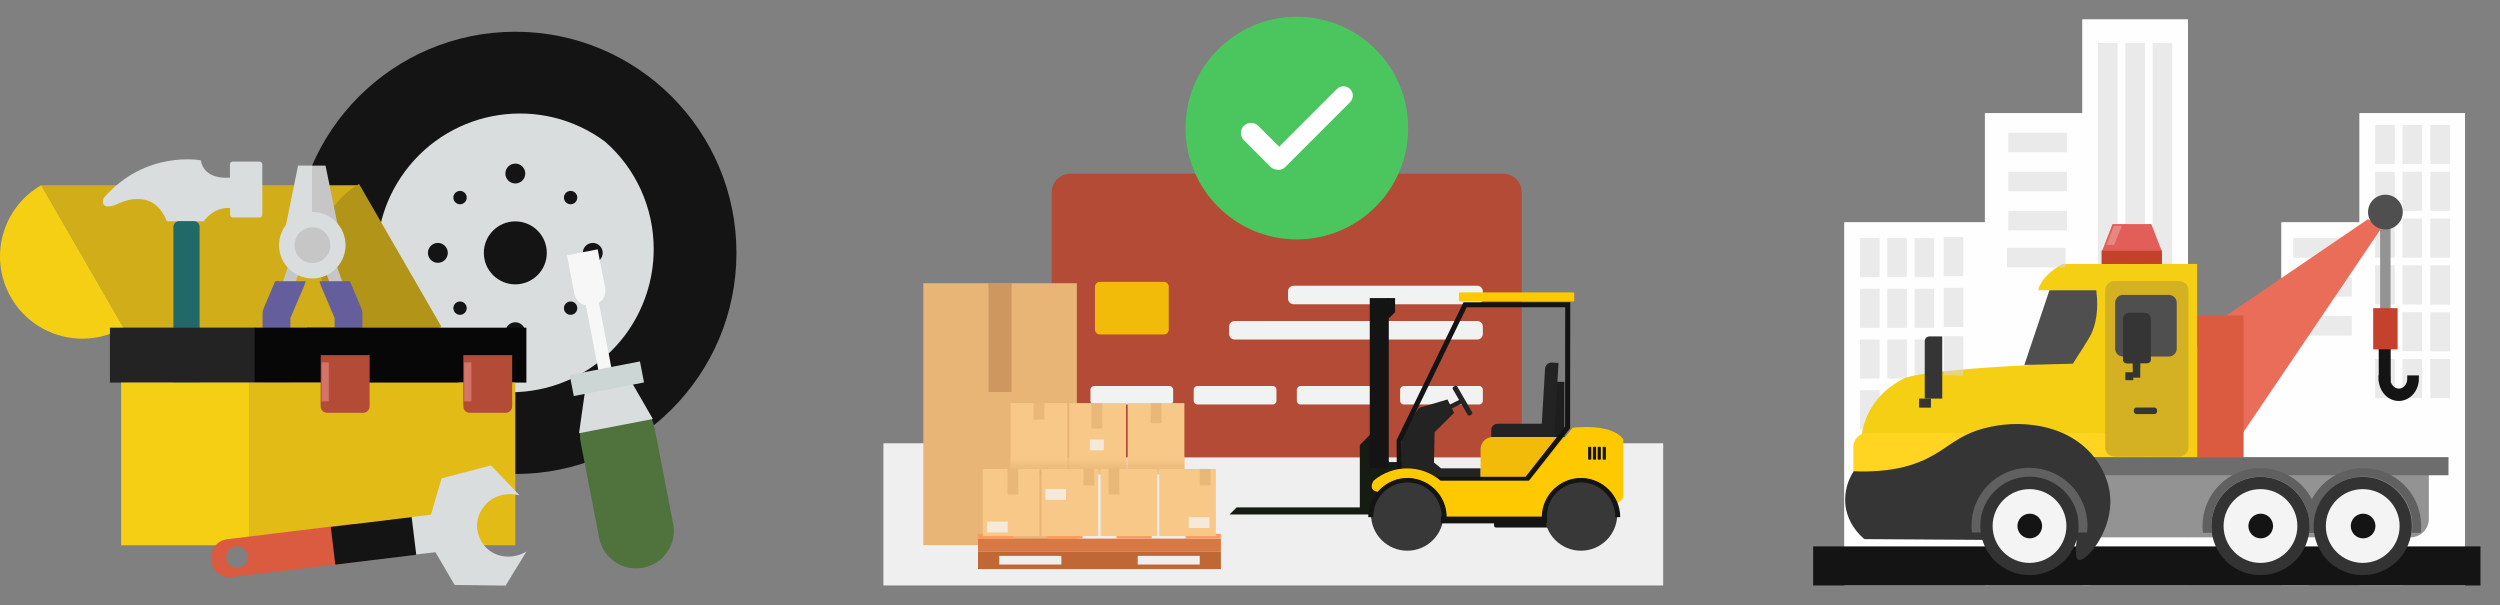 <?xml version="1.0" encoding="utf-8"?>
<!-- Generator: Adobe Illustrator 26.0.3, SVG Export Plug-In . SVG Version: 6.00 Build 0)  -->
<svg version="1.1" id="Layer_1" xmlns="http://www.w3.org/2000/svg" xmlns:xlink="http://www.w3.org/1999/xlink" x="0px" y="0px"
	 viewBox="0 0 1985.2 480.4" style="enable-background:new 0 0 1985.2 480.4;" xml:space="preserve">
<rect x="0" y="0" width="1985.2" height="480.4" fill="#808080" stroke="none"/>
<style type="text/css">
	.st0{fill:#141414;}
	.st1{fill:#DADDDD;}
	.st2{fill:#D1AE19;}
	.st3{fill:#B29518;}
	.st4{fill:#F4CF13;}
	.st5{fill:#216869;}
	.st6{fill:#C6C6C6;}
	.st7{fill:#645E9D;}
	.st8{fill:#232323;}
	.st9{fill:#070707;}
	.st10{fill:#E2BB17;}
	.st11{fill:#B34B36;}
	.st12{fill:#F7F7F7;}
	.st13{fill:#50723C;}
	.st14{fill:#CBD6D5;}
	.st15{fill:#DA5B40;}
	.st16{opacity:0.5;fill:#F79E9A;enable-background:new    ;}
	.st17{fill:#EFEFEF;}
	.st18{fill:#4BC65E;}
	.st19{fill:#FFFFFF;}
	.st20{fill:#F1F2F2;}
	.st21{fill:#E8B577;}
	.st22{fill:#D67944;}
	.st23{fill:#FC9A5B;}
	.st24{fill:#BF6735;}
	.st25{fill:#161C14;}
	.st26{fill:#1E1E1E;}
	.st27{fill:#F2BB0A;}
	.st28{fill:none;stroke:#141414;stroke-width:4;stroke-miterlimit:10;}
	.st29{fill:#FFC900;}
	.st30{fill:#383838;}
	.st31{fill:#141414;stroke:#141414;stroke-linecap:round;stroke-linejoin:round;}
	.st32{fill:#F7C887;}
	.st33{opacity:0.6;fill:#E0AD70;enable-background:new    ;}
	.st34{opacity:0.75;fill:#F4F4F4;enable-background:new    ;}
	.st35{opacity:0.7;fill:url(#SVGID_1_);enable-background:new    ;}
	.st36{opacity:0.6;fill:#BC8451;enable-background:new    ;}
	.st37{opacity:0.55;}
	.st38{clip-path:url(#SVGID_00000044163035871366099530000005494162783160543901_);}
	.st39{fill:#D8D8D8;}
	.st40{clip-path:url(#SVGID_00000031168242034183967620000003720233002739171260_);}
	.st41{fill:none;}
	.st42{clip-path:url(#SVGID_00000077321358686193928090000007612377086510755240_);}
	.st43{clip-path:url(#SVGID_00000163052787211395598900000015765938907929708683_);}
	.st44{fill:#FEFEFE;}
	.st45{clip-path:url(#SVGID_00000013182104387519094650000006832351037370664344_);}
	.st46{clip-path:url(#SVGID_00000038411966787273691590000010117170650233316003_);}
	.st47{clip-path:url(#SVGID_00000088092523900409318680000018261559019301412518_);}
	.st48{clip-path:url(#SVGID_00000150097301100437956170000005102956664656935305_);}
	.st49{clip-path:url(#SVGID_00000034089820505127007380000014209641168095568044_);}
	.st50{clip-path:url(#SVGID_00000114037136706412014860000002044324522020311743_);}
	.st51{clip-path:url(#SVGID_00000124844802188125575170000009474392028582222478_);}
	.st52{clip-path:url(#SVGID_00000042012013734385943640000003032322326875805855_);}
	.st53{clip-path:url(#SVGID_00000014612771661195136540000013582809199369217957_);}
	.st54{clip-path:url(#SVGID_00000067946000066312741110000000589616094722317463_);}
	.st55{clip-path:url(#SVGID_00000167394481035540939210000003426290881371717288_);}
	.st56{clip-path:url(#SVGID_00000110464720387802937130000009425194998575318913_);}
	.st57{clip-path:url(#SVGID_00000000198509712514224530000012250761963392843956_);}
	.st58{clip-path:url(#SVGID_00000100344034501426895090000017028880692778196625_);}
	.st59{clip-path:url(#SVGID_00000019674970185151571580000001316939996786824639_);}
	.st60{clip-path:url(#SVGID_00000146500720975352203910000006892732427618225052_);}
	.st61{clip-path:url(#SVGID_00000037659662260335638040000010587353915694005137_);}
	.st62{clip-path:url(#SVGID_00000011000327206002211640000003595517016644300181_);}
	.st63{clip-path:url(#SVGID_00000156580524853611557020000007615925643832875951_);}
	.st64{clip-path:url(#SVGID_00000178920807014511169930000017207522344304635555_);}
	.st65{clip-path:url(#SVGID_00000140002592387485693090000017320319385545162883_);}
	.st66{clip-path:url(#SVGID_00000046304481700116451730000012823311993100874651_);}
	.st67{clip-path:url(#SVGID_00000083079605608174197090000014984879886993269663_);}
	.st68{clip-path:url(#SVGID_00000052091682950352121340000012028005204377704382_);}
	.st69{clip-path:url(#SVGID_00000014615152133579874870000001120050314887375800_);}
	.st70{clip-path:url(#SVGID_00000165913155725592948190000003768061742608750744_);}
	.st71{clip-path:url(#SVGID_00000129199512047500728170000001945741640149032632_);}
	.st72{clip-path:url(#SVGID_00000103249776895539934410000000141084138506952332_);}
	.st73{clip-path:url(#SVGID_00000029766363859855321610000008636204284299765147_);}
	.st74{clip-path:url(#SVGID_00000142164319135861142780000005439032277506735528_);}
	.st75{clip-path:url(#SVGID_00000176751875358087621710000004408483329833321378_);}
	.st76{clip-path:url(#SVGID_00000035494729558168040780000001167586226659768481_);}
	.st77{clip-path:url(#SVGID_00000074401876184700653220000016746773662791112108_);}
	.st78{clip-path:url(#SVGID_00000021822590131670937130000009015742710444740015_);}
	.st79{clip-path:url(#SVGID_00000108296447097080115150000014524390603010090397_);}
	.st80{clip-path:url(#SVGID_00000173126973610363389260000015251024636122454419_);}
	.st81{clip-path:url(#SVGID_00000072972305562959079000000015257815759902679461_);}
	.st82{clip-path:url(#SVGID_00000087375286798963085020000001150837117632814494_);}
	.st83{clip-path:url(#SVGID_00000094575610204878382450000016945442692039017660_);}
	.st84{clip-path:url(#SVGID_00000137848838944177032350000013887052021298784447_);}
	.st85{clip-path:url(#SVGID_00000162310364724312478450000007950936987778247040_);}
	.st86{clip-path:url(#SVGID_00000031177358441348073640000009640568901509975205_);}
	.st87{clip-path:url(#SVGID_00000170271408518929371560000009956101861928413083_);}
	.st88{clip-path:url(#SVGID_00000041291931273046978370000013059142578075334305_);}
	.st89{clip-path:url(#SVGID_00000064343424052331453580000007526272134512759445_);}
	.st90{clip-path:url(#SVGID_00000049185260905656182010000013715085486340518561_);}
	.st91{clip-path:url(#SVGID_00000072267670642196293270000004869252217020688791_);}
	.st92{clip-path:url(#SVGID_00000041256339401609788600000016870208175439260560_);}
	.st93{fill:#EA6D59;}
	.st94{fill:#FFD522;}
	.st95{clip-path:url(#SVGID_00000000922107779414749230000013680059333902630580_);}
	.st96{fill:#939393;}
	.st97{fill:#4F4F4F;}
	.st98{fill:#D3B122;}
	.st99{fill:#353535;}
	.st100{fill:#6D6D6D;}
	.st101{fill:#606060;}
	.st102{fill:#333333;}
	.st103{clip-path:url(#SVGID_00000136377613487805569800000013368446297591112371_);}
	.st104{fill:#F4F4F4;}
	.st105{fill:#FFFFFF;stroke:#141414;stroke-width:5;stroke-miterlimit:10;}
	.st106{fill:#4F4F4F;stroke:#141414;stroke-width:5;stroke-miterlimit:10;}
	.st107{fill:#C4412C;}
	.st108{fill:#E25F59;}
	.st109{opacity:0.25;fill:#FCFCFC;enable-background:new    ;}
</style>
<circle class="st0" cx="409.2" cy="200.8" r="175.6"/>
<path class="st1" d="M519.1,197.8c0-32.7-14-63.8-38.6-85.3c-50.4-37.4-121.5-26.8-158.9,23.6c-35.2,47.5-28.1,114.1,16.4,153.1
	c50.4,37.3,121.6,26.7,158.9-23.8C511.3,245.8,519.1,222.1,519.1,197.8z"/>
<circle class="st0" cx="409.2" cy="200.8" r="25"/>
<circle class="st0" cx="409.2" cy="137.8" r="7.9"/>
<circle class="st0" cx="409.2" cy="263.8" r="7.9"/>
<circle class="st0" cx="470.7" cy="200.8" r="7.9"/>
<circle class="st0" cx="347.7" cy="200.8" r="7.9"/>
<circle class="st0" cx="453.1" cy="156.9" r="5.3"/>
<circle class="st0" cx="365.3" cy="244.7" r="5.3"/>
<circle class="st0" cx="453.1" cy="244.7" r="5.3"/>
<circle class="st0" cx="365.3" cy="156.9" r="5.3"/>
<polygon class="st2" points="32.7,147.1 285.1,147.1 350.5,260.2 98,260.2 "/>
<path class="st3" d="M261.2,235.3c18,31.2,58,41.9,89.2,23.9l-65.3-113.1C253.9,164.1,243.2,204.1,261.2,235.3z"/>
<path class="st4" d="M8.8,236.3c18,31.2,58,41.9,89.2,23.9L32.7,147.1C1.4,165.1-9.3,205.1,8.8,236.3z"/>
<path class="st1" d="M205.9,128.3h-21c-1.3,0-2.3,1-2.3,2.3c0,0,0,0,0,0V141c0,0-20.5,2.6-23.1-13.7c0,0-44.1-8.4-77.2,30
	c0,0-4.2,11,11,4.7c0,0,27.9-15.2,39.2,13.7h29.2c0,0,7.9-11.6,21-10.5v5.2c0,1.3,1,2.3,2.3,2.3c0,0,0,0,0,0h21c1.3,0,2.3-1,2.3-2.3
	c0,0,0,0,0,0v-39.9C208.2,129.3,207.2,128.3,205.9,128.3C205.9,128.3,205.9,128.3,205.9,128.3L205.9,128.3z"/>
<path class="st5" d="M142.2,175.6H154c2.5,0,4.5,2,4.5,4.5v139.9c0,2.5-2,4.5-4.5,4.5h-11.8c-2.5,0-4.5-2-4.5-4.5V180.2
	C137.7,177.7,139.7,175.6,142.2,175.6z"/>
<polygon class="st6" points="258.2,214.1 267.5,211.4 274.4,231.6 265,234.4 "/>
<path class="st7" d="M286.7,244.3c0.2,0.5,0.4,1.1,0.6,1.6c0.4,1.1,0.5,2.3,0.5,3.4V311c-0.2,6.1-5.3,10.9-11.4,10.7
	c-5.9-0.2-10.6-4.9-10.7-10.7v-58.4l-11-26c-0.4-1.1-0.8-2.2-0.9-3.3h24.1L286.7,244.3z"/>
<polygon class="st6" points="238.1,214.1 228.8,211.4 221.9,231.6 231.2,234.4 "/>
<path class="st7" d="M209.6,244.3c-0.2,0.5-0.4,1.1-0.6,1.6c-0.4,1.1-0.5,2.3-0.5,3.4V311c0.2,6.1,5.3,10.9,11.4,10.7
	c5.9-0.2,10.6-4.9,10.7-10.7v-58.4l11.1-26c0.4-1.1,0.8-2.2,0.9-3.3h-24.1L209.6,244.3z"/>
<polygon class="st6" points="247.4,168.2 247.4,131.5 258.5,131.5 269.5,185.4 "/>
<path class="st1" d="M248.1,168.3c-0.1,0-0.2,0-0.3-0.1v-36.7h-11.1l-9.6,47.1c-8.9,11.6-6.8,28.1,4.8,37c11.6,8.9,28.1,6.8,37-4.8
	c8.9-11.6,6.8-28.1-4.8-37C259.6,170.2,254,168.3,248.1,168.3L248.1,168.3z"/>
<circle class="st6" cx="248.1" cy="194.7" r="14.2"/>
<rect x="87.3" y="260.2" class="st8" width="115.4" height="43.6"/>
<rect x="202.2" y="260.2" class="st9" width="215.8" height="43.6"/>
<rect x="96.2" y="303.8" class="st4" width="101.6" height="129.2"/>
<rect x="197.8" y="303.8" class="st10" width="211.4" height="129.2"/>
<path class="st11" d="M254.7,282h38.8v40.7c0,2.8-2.3,5.1-5.1,5.1l0,0h-28.7c-2.8,0-5.1-2.3-5.1-5.1l0,0l0,0L254.7,282L254.7,282z"
	/>
<path class="st11" d="M367.9,282h38.8v40.7c0,2.8-2.3,5.1-5.1,5.1l0,0H373c-2.8,0-5.1-2.3-5.1-5.1l0,0l0,0L367.9,282L367.9,282z"/>
<path class="st12" d="M450.2,202.7l5.9,30.5c1,5.1,4.9,8.8,9.1,9.1l15,77.7l10.3-2l-15-77.7c3.8-1.9,6-6.7,5-11.8l-5.9-30.5
	L450.2,202.7z"/>
<path class="st13" d="M484.7,315.8L484.7,315.8c16.2-3.1,31.8,7.4,35,23.6l14.8,76.4c3.2,16.2-7.4,31.8-23.6,35c0,0,0,0-0.1,0l0,0
	c-16.2,3.1-31.8-7.4-35-23.6l-14.8-76.4C458,334.5,468.5,318.9,484.7,315.8z"/>
<polygon class="st1" points="459.8,344 518.4,332.7 500.7,302 464.8,308.9 "/>
<rect x="453.4" y="292.2" transform="matrix(0.982 -0.19 0.19 0.982 -48.355 96.995)" class="st14" width="56.8" height="17"/>
<path class="st15" d="M295.1,430.1l-0.1-1.2c-1-8-8.2-13.7-16.2-12.7c0,0,0,0,0,0l0,0l-98.4,12c-8,1-13.7,8.2-12.7,16.2l0.1,1.2
	c1,8,8.2,13.7,16.2,12.7l98.4-12C290.3,445.3,296,438.1,295.1,430.1C295.1,430.1,295.1,430.1,295.1,430.1L295.1,430.1z M179.7,443.5
	c-0.6-4.7,2.8-9,7.5-9.6c4.7-0.6,9,2.8,9.6,7.5c0.6,4.7-2.8,9-7.5,9.6c0,0,0,0,0,0l0,0C184.6,451.5,180.3,448.2,179.7,443.5
	L179.7,443.5z"/>
<path class="st1" d="M324.4,433.3l-2.7-22.1l20.5-2.5l8.5-28.9l39.2-10.2c7.6,8,15.1,15.9,22.7,23.8c-1.1-0.3-14.1-3.9-24.6,4.9
	c-1.3,1.1-9.5,8.2-9.2,19.9c0,0.8,0.5,12.3,10.2,19.2c8.2,5.9,19.6,6.1,29,0.6l-16.5,27l-40.5-0.5l-15.2-26l-20.5,2.4l-2.7-22.1"/>
<rect x="264" y="414.4" transform="matrix(0.993 -0.121 0.121 0.993 -49.644 38.899)" class="st0" width="64.7" height="30.1"/>
<rect x="255.4" y="287.8" class="st16" width="5.7" height="30.9"/>
<rect x="368.6" y="287.8" class="st16" width="5.7" height="30.9"/>
<rect x="701.5" y="352" class="st17" width="619.2" height="112.9"/>
<path class="st11" d="M850.1,137.9h343.3c8.3,0,15,6.7,15,15v195.3c0,8.3-6.7,15-15,15H850.1c-8.3,0-15-6.7-15-15V152.9
	C835,144.7,841.8,137.9,850.1,137.9z"/>
<circle class="st18" cx="1029.8" cy="101.7" r="88.4"/>
<path class="st19" d="M1072.1,70.7c-2.9-2.9-7.6-2.9-10.5,0l-45.8,45.8l-16.7-16.6c-3.1-3.1-8.2-3.1-11.4,0c-3.1,3.1-3.1,8.2,0,11.4
	l21.1,21.1c1.3,1.3,3.1,2.2,5,2.3c0.5,0.1,1,0.2,1.5,0.2c2,0,3.9-0.8,5.2-2.2l51.4-51.4C1075,78.3,1075,73.6,1072.1,70.7z"/>
<path class="st20" d="M1027.2,226.9h145.9c2.4,0,4.4,2,4.4,4.4v5.9c0,2.4-2,4.4-4.4,4.4h-145.9c-2.4,0-4.4-2-4.4-4.4v-5.9
	C1022.8,228.9,1024.8,226.9,1027.2,226.9z"/>
<path class="st20" d="M980.4,254.9h192.7c2.4,0,4.4,2,4.4,4.4v5.9c0,2.4-2,4.4-4.4,4.4H980.4c-2.4,0-4.4-2-4.4-4.4v-5.9
	C976,256.8,978,254.9,980.4,254.9z"/>
<path class="st20" d="M868.9,306.5h59.7c1.7,0,3,1.3,3,3v8.7c0,1.7-1.3,3-3,3h-59.7c-1.7,0-3-1.3-3-3v-8.7
	C865.9,307.8,867.3,306.5,868.9,306.5z"/>
<path class="st20" d="M950.9,306.5h59.7c1.7,0,3,1.3,3,3v8.7c0,1.7-1.3,3-3,3h-59.7c-1.7,0-3-1.3-3-3v-8.7
	C947.9,307.8,949.2,306.5,950.9,306.5z"/>
<path class="st20" d="M1032.8,306.5h59.7c1.7,0,3,1.3,3,3v8.7c0,1.7-1.3,3-3,3h-59.7c-1.7,0-3-1.3-3-3v-8.7
	C1029.8,307.8,1031.2,306.5,1032.8,306.5z"/>
<path class="st20" d="M1114.8,306.5h59.7c1.7,0,3,1.3,3,3v8.7c0,1.7-1.3,3-3,3h-59.7c-1.7,0-3-1.3-3-3v-8.7
	C1111.8,307.8,1113.2,306.5,1114.8,306.5z"/>
<rect x="733.2" y="224.9" class="st21" width="121.9" height="208"/>
<rect x="776.6" y="427.7" class="st22" width="192.9" height="10.2"/>
<rect x="941.5" y="423.9" class="st23" width="27.9" height="3.8"/>
<rect x="886.6" y="423.9" class="st23" width="27.9" height="3.8"/>
<rect x="831.7" y="423.9" class="st23" width="27.9" height="3.8"/>
<rect x="776.6" y="423.9" class="st23" width="27.9" height="3.8"/>
<path class="st24" d="M776.6,437.9v14h192.9v-14H776.6z M842.8,448.3h-49.3v-6.9h49.3V448.3z M952.7,448.3h-49.3v-6.9h49.3V448.3z"
	/>
<polygon class="st25" points="1087.8,345.3 1079.8,353.4 1079.8,402.9 982,402.9 976.4,408.5 1102.9,408.5 1102.9,366.9 "/>
<path class="st25" d="M1091.2,366.9h19.4c1.9,0,3.4,1.5,3.4,3.4v7.6c0,1.9-1.5,3.4-3.4,3.4h-19.4c-1.9,0-3.4-1.5-3.4-3.4v-7.6
	C1087.8,368.4,1089.3,366.9,1091.2,366.9z"/>
<rect x="1087.7" y="236.7" class="st0" width="15.1" height="135"/>
<rect x="1231.8" y="303.2" class="st26" width="10.4" height="43.8"/>
<path class="st8" d="M1175.8,371.9h-31.5l-5.6-4.6l0.5-24.1l15.5-15.4l-5.3-10.6l-22.7,6.7l-13.4,19.7l-0.9,28.4l35.8,14.1l27.6-3.8
	L1175.8,371.9z"/>
<path class="st27" d="M1185.4,347h54.8c5.4,0,9.7,4.3,9.7,9.7v33.7c0,5.4-4.3,9.7-9.7,9.7h-54.8c-5.4,0-9.7-4.3-9.7-9.7v-33.7
	C1175.7,351.3,1180.1,347,1185.4,347z"/>
<path class="st28" d="M1244.9,242l-0.1,97.4l-32.4,41.2h-67.5l-33.7-0.2c-0.1-10.2-0.1-20.3-0.2-30.5l52.4-107.9H1244.9z"/>
<path class="st29" d="M1289,348.9c-9.1-13.3-40.2-9.2-40.2-9.2l-34.1,42h-70.8c-15.3-13-37.8-13-53.2,0c-5.5,9.7,6.2,9.1,6.2,9.1
	v22.4h169.7c22-15.6,22.4-18.1,22.4-18.1V348.9z"/>
<path class="st0" d="M1187.9,413.1h41.5c0.8,0,1.5,0.7,1.5,1.5v2.8c0,0.8-0.7,1.5-1.5,1.5h-41.5c-0.8,0-1.5-0.7-1.5-1.5v-2.8
	C1186.4,413.8,1187.1,413.1,1187.9,413.1z"/>
<circle class="st30" cx="1255.4" cy="408.5" r="28.8"/>
<path class="st31" d="M1255.4,382.6c-15.2,0-27.6,12.3-27.6,27.6h-3c0.3-16.9,14.3-30.4,31.2-30.1c16.5,0.3,29.8,13.6,30.1,30.1h-3
	C1283,395,1270.7,382.6,1255.4,382.6L1255.4,382.6z"/>
<circle class="st30" cx="1117.5" cy="408.5" r="28.8"/>
<path class="st31" d="M1117.5,382.6c-15.2,0-27.5,12.4-27.5,27.6h-3c0.3-16.9,14.3-30.4,31.2-30.1c16.5,0.3,29.8,13.6,30.1,30.1h-3
	c0-15.2-12.3-27.6-27.6-27.6H1117.5z"/>
<rect x="1144.2" y="410.2" class="st0" width="84.3" height="5.4"/>
<path class="st0" d="M1273.2,354.8h1.5c0.3,0,0.5,0.2,0.5,0.5v9.2c0,0.3-0.2,0.5-0.5,0.5h-1.5c-0.3,0-0.5-0.2-0.5-0.5v-9.2
	C1272.6,355,1272.9,354.8,1273.2,354.8z"/>
<path class="st0" d="M1269.2,354.8h1.5c0.3,0,0.5,0.2,0.5,0.5v9.2c0,0.3-0.2,0.5-0.5,0.5h-1.5c-0.3,0-0.5-0.2-0.5-0.5v-9.2
	C1268.7,355,1269,354.8,1269.2,354.8z"/>
<path class="st0" d="M1265.4,354.8h1.5c0.3,0,0.5,0.2,0.5,0.5v9.2c0,0.3-0.2,0.5-0.5,0.5h-1.5c-0.3,0-0.5-0.2-0.5-0.5v-9.2
	C1264.9,355,1265.1,354.8,1265.4,354.8z"/>
<path class="st0" d="M1261.6,354.8h1.5c0.3,0,0.5,0.2,0.5,0.5v9.2c0,0.3-0.2,0.5-0.5,0.5h-1.5c-0.3,0-0.5-0.2-0.5-0.5v-9.2
	C1261.1,355,1261.3,354.8,1261.6,354.8z"/>
<path class="st29" d="M1159.4,232.2h89.8c0.5,0,0.9,0.4,0.9,0.9v5.4c0,0.5-0.4,0.9-0.9,0.9h-89.8c-0.5,0-0.9-0.4-0.9-0.9v-5.4
	C1158.5,232.7,1158.9,232.2,1159.4,232.2z"/>
<path class="st8" d="M1154,307.2l1.4-0.8c0.6-0.3,1.3-0.1,1.7,0.4l11.9,20.6c0.3,0.6,0.1,1.3-0.4,1.7l-1.4,0.8
	c-0.6,0.3-1.3,0.1-1.7-0.4l-11.9-20.6C1153.3,308.3,1153.5,307.6,1154,307.2z"/>
<polygon class="st0" points="1102.9,252.8 1107.8,247.9 1107.8,236.7 1101.5,236.7 1101.5,252.8 "/>
<rect x="1149.2" y="319.3" transform="matrix(0.892 -0.452 0.452 0.892 -20.332 557.033)" class="st8" width="13.2" height="3.5"/>
<path class="st8" d="M1234.2,345.7l-10.4-0.6l0,0l3.1-52.3c0.2-2.9,2.6-5.1,5.5-4.9l5.2,0.3l0,0L1234.2,345.7L1234.2,345.7z"/>
<path class="st8" d="M1184.2,347v-5.6c0-2.7,2.2-4.9,4.9-4.9h45.2V347H1184.2z"/>
<rect x="895.5" y="320.1" class="st32" width="45" height="53.3"/>
<rect x="913.7" y="320.1" class="st33" width="8.6" height="16"/>
<rect x="802.5" y="320.1" class="st32" width="45" height="53.3"/>
<rect x="820.7" y="320.1" class="st33" width="8.6" height="13.1"/>
<rect x="849.1" y="320.1" class="st32" width="45" height="53.3"/>
<rect x="866.7" y="320.1" class="st33" width="8.6" height="20.2"/>
<rect x="865.4" y="349" class="st34" width="11.1" height="8.6"/>
<linearGradient id="SVGID_1_" gradientUnits="userSpaceOnUse" x1="871.515" y1="-259.2" x2="871.515" y2="-272.3" gradientTransform="matrix(1 0 0 1 0 636)">
	<stop  offset="0" style="stop-color:#E0AD70"/>
	<stop  offset="0.6" style="stop-color:#EDBD7D"/>
	<stop  offset="0.95" style="stop-color:#F7C887"/>
</linearGradient>
<rect x="802.5" y="363.7" class="st35" width="138" height="13.1"/>
<rect x="873.9" y="372.4" class="st32" width="45" height="53.3"/>
<rect x="880.3" y="372.4" class="st33" width="8.6" height="20.2"/>
<rect x="780.4" y="372.4" class="st32" width="45" height="53.3"/>
<rect x="800" y="372.4" class="st33" width="8.6" height="20.2"/>
<rect x="783.8" y="414.2" class="st34" width="16.4" height="8.6"/>
<rect x="827.1" y="372.4" class="st32" width="45" height="53.3"/>
<rect x="860.4" y="372.4" class="st33" width="8.6" height="13.1"/>
<rect x="830.1" y="388.3" class="st34" width="16.4" height="8.6"/>
<rect x="920.5" y="372.4" class="st32" width="45" height="53.3"/>
<rect x="952.7" y="372.4" class="st33" width="8.6" height="13.1"/>
<rect x="944" y="410.7" class="st34" width="16.4" height="8.6"/>
<rect x="784.9" y="224.9" class="st36" width="18.4" height="86.4"/>
<path class="st27" d="M873.4,223.8h50.8c2.2,0,3.9,1.8,3.9,3.9v34c0,2.2-1.8,3.9-3.9,3.9h-50.8c-2.2,0-3.9-1.8-3.9-3.9v-34
	C869.5,225.6,871.2,223.8,873.4,223.8z"/>
<g class="st37">
	<g>
		<defs>
			<rect id="SVGID_00000087408437007787996940000002596196123279514240_" x="1907.8" y="247.9" width="15.5" height="31"/>
		</defs>
		<clipPath id="SVGID_00000123425724653413109100000006661120115325735354_">
			<use xlink:href="#SVGID_00000087408437007787996940000002596196123279514240_"  style="overflow:visible;"/>
		</clipPath>
		<g style="clip-path:url(#SVGID_00000123425724653413109100000006661120115325735354_);">
			<rect x="1907.8" y="247.9" class="st39" width="15.5" height="31"/>
		</g>
	</g>
</g>
<g class="st37">
	<g>
		<defs>
			<rect id="SVGID_00000042705116966659048530000000541779698880158130_" x="1907.8" y="247.9" width="15.5" height="31"/>
		</defs>
		<clipPath id="SVGID_00000078734905728082052570000002026380218471920538_">
			<use xlink:href="#SVGID_00000042705116966659048530000000541779698880158130_"  style="overflow:visible;"/>
		</clipPath>
		<g style="clip-path:url(#SVGID_00000078734905728082052570000002026380218471920538_);">
			<rect x="1907.8" y="247.9" class="st41" width="15.5" height="31"/>
		</g>
	</g>
</g>
<g class="st37">
	<g>
		<defs>
			<rect id="SVGID_00000095306748020823427410000011188848441268346791_" x="1886.1" y="247.9" width="15.5" height="31"/>
		</defs>
		<clipPath id="SVGID_00000022528910651770271730000004054250032735170995_">
			<use xlink:href="#SVGID_00000095306748020823427410000011188848441268346791_"  style="overflow:visible;"/>
		</clipPath>
		<g style="clip-path:url(#SVGID_00000022528910651770271730000004054250032735170995_);">
			<rect x="1886.1" y="247.9" class="st39" width="15.5" height="31"/>
		</g>
	</g>
</g>
<g class="st37">
	<g>
		<defs>
			<rect id="SVGID_00000026140138707764205620000016870449395489993404_" x="1886.1" y="247.9" width="15.5" height="31"/>
		</defs>
		<clipPath id="SVGID_00000005983539667224873380000008317649142497515416_">
			<use xlink:href="#SVGID_00000026140138707764205620000016870449395489993404_"  style="overflow:visible;"/>
		</clipPath>
		<g style="clip-path:url(#SVGID_00000005983539667224873380000008317649142497515416_);">
			<rect x="1886.1" y="247.9" class="st41" width="15.5" height="31"/>
		</g>
	</g>
</g>
<rect x="1873.7" y="89.9" class="st44" width="83.7" height="375"/>
<g>
	<defs>
		<rect id="SVGID_00000099628947458629085100000005574128771595596729_" x="1873.7" y="89.9" width="83.7" height="375"/>
	</defs>
	<clipPath id="SVGID_00000146471696716785378040000009474944158310918808_">
		<use xlink:href="#SVGID_00000099628947458629085100000005574128771595596729_"  style="overflow:visible;"/>
	</clipPath>
	<g style="clip-path:url(#SVGID_00000146471696716785378040000009474944158310918808_);">
		<rect x="1858.2" y="74.4" class="st44" width="114.7" height="406"/>
	</g>
</g>
<rect x="1811.7" y="176.6" class="st44" width="96.1" height="288.2"/>
<g>
	<defs>
		<rect id="SVGID_00000154420281174506104600000003163936396262243995_" x="1811.7" y="176.6" width="96.1" height="288.2"/>
	</defs>
	<clipPath id="SVGID_00000016048391932739085770000007391383052608544187_">
		<use xlink:href="#SVGID_00000154420281174506104600000003163936396262243995_"  style="overflow:visible;"/>
	</clipPath>
	<g style="clip-path:url(#SVGID_00000016048391932739085770000007391383052608544187_);">
		<rect x="1796.2" y="161.1" class="st44" width="127.1" height="319.2"/>
	</g>
</g>
<rect x="1737.3" y="275.8" class="st44" width="96.1" height="189"/>
<g>
	<defs>
		<rect id="SVGID_00000150785383875583544670000010298373797582354095_" x="1737.3" y="275.8" width="96.1" height="189.1"/>
	</defs>
	<clipPath id="SVGID_00000052801852166054573330000015759805831437017260_">
		<use xlink:href="#SVGID_00000150785383875583544670000010298373797582354095_"  style="overflow:visible;"/>
	</clipPath>
	<g style="clip-path:url(#SVGID_00000052801852166054573330000015759805831437017260_);">
		<rect x="1721.8" y="260.3" class="st44" width="127.1" height="220"/>
	</g>
</g>
<rect x="1653.6" y="15.5" class="st44" width="83.7" height="449.4"/>
<g>
	<defs>
		<rect id="SVGID_00000163035019669501498840000009425254363539081120_" x="1653.7" y="15.5" width="83.7" height="449.4"/>
	</defs>
	<clipPath id="SVGID_00000076605168729378953330000014182910836413035432_">
		<use xlink:href="#SVGID_00000163035019669501498840000009425254363539081120_"  style="overflow:visible;"/>
	</clipPath>
	<g style="clip-path:url(#SVGID_00000076605168729378953330000014182910836413035432_);">
		<rect x="1638.2" class="st44" width="114.7" height="480.4"/>
	</g>
</g>
<rect x="1576.2" y="89.9" class="st44" width="83.7" height="375"/>
<g>
	<defs>
		<rect id="SVGID_00000036965584176326561760000017031765708279510459_" x="1576.2" y="89.9" width="83.7" height="375"/>
	</defs>
	<clipPath id="SVGID_00000080173965366038471400000000097591162724879277_">
		<use xlink:href="#SVGID_00000036965584176326561760000017031765708279510459_"  style="overflow:visible;"/>
	</clipPath>
	<g style="clip-path:url(#SVGID_00000080173965366038471400000000097591162724879277_);">
		<rect x="1560.7" y="74.4" class="st44" width="114.7" height="406"/>
	</g>
</g>
<g class="st37">
	<g>
		<defs>
			<rect id="SVGID_00000080173792134353849830000016816918156987925893_" x="1821" y="220" width="46.5" height="15.5"/>
		</defs>
		<clipPath id="SVGID_00000160869018640551957380000017149045158723024256_">
			<use xlink:href="#SVGID_00000080173792134353849830000016816918156987925893_"  style="overflow:visible;"/>
		</clipPath>
		<g style="clip-path:url(#SVGID_00000160869018640551957380000017149045158723024256_);">
			<rect x="1805.5" y="204.5" class="st39" width="77.5" height="46.5"/>
		</g>
	</g>
</g>
<rect x="1464.6" y="176.6" class="st44" width="114.7" height="288.2"/>
<g>
	<defs>
		<rect id="SVGID_00000098186981441481615090000011453882848088072621_" x="1464.6" y="176.6" width="114.7" height="288.2"/>
	</defs>
	<clipPath id="SVGID_00000155139335767749318920000003457002280411876281_">
		<use xlink:href="#SVGID_00000098186981441481615090000011453882848088072621_"  style="overflow:visible;"/>
	</clipPath>
	<g style="clip-path:url(#SVGID_00000155139335767749318920000003457002280411876281_);">
		<rect x="1449.1" y="161.1" class="st44" width="145.7" height="319.2"/>
	</g>
</g>
<g>
	<defs>
		<rect id="SVGID_00000152956612604981163320000002830879998364154533_" x="1439.8" y="433.9" width="529.9" height="31"/>
	</defs>
	<clipPath id="SVGID_00000026881793670298430800000003009971501355853208_">
		<use xlink:href="#SVGID_00000152956612604981163320000002830879998364154533_"  style="overflow:visible;"/>
	</clipPath>
	<g style="clip-path:url(#SVGID_00000026881793670298430800000003009971501355853208_);">
		<rect x="1424.3" y="418.4" class="st0" width="560.9" height="62"/>
	</g>
</g>
<g class="st37">
	<g>
		<defs>
			<rect id="SVGID_00000145775809756772511830000009599694827909041076_" x="1709.4" y="34.1" width="15.5" height="350.2"/>
		</defs>
		<clipPath id="SVGID_00000124864848814186878330000015102326700303169982_">
			<use xlink:href="#SVGID_00000145775809756772511830000009599694827909041076_"  style="overflow:visible;"/>
		</clipPath>
		<g style="clip-path:url(#SVGID_00000124864848814186878330000015102326700303169982_);">
			<rect x="1693.9" y="18.6" class="st39" width="46.5" height="381.2"/>
		</g>
	</g>
</g>
<g class="st37">
	<g>
		<defs>
			<rect id="SVGID_00000145044750387581707720000008519198342186147713_" x="1687.7" y="34.1" width="15.5" height="350.2"/>
		</defs>
		<clipPath id="SVGID_00000182520912918317255620000000418127937023461268_">
			<use xlink:href="#SVGID_00000145044750387581707720000008519198342186147713_"  style="overflow:visible;"/>
		</clipPath>
		<g style="clip-path:url(#SVGID_00000182520912918317255620000000418127937023461268_);">
			<rect x="1672.2" y="18.6" class="st39" width="46.5" height="381.2"/>
		</g>
	</g>
</g>
<g class="st37">
	<g>
		<defs>
			<rect id="SVGID_00000100342200940244050370000017304906340865440419_" x="1666" y="34.1" width="15.5" height="350.2"/>
		</defs>
		<clipPath id="SVGID_00000133494204474819503170000000183901227074035603_">
			<use xlink:href="#SVGID_00000100342200940244050370000017304906340865440419_"  style="overflow:visible;"/>
		</clipPath>
		<g style="clip-path:url(#SVGID_00000133494204474819503170000000183901227074035603_);">
			<rect x="1650.6" y="18.6" class="st39" width="46.5" height="381.2"/>
		</g>
	</g>
</g>
<g class="st37">
	<g>
		<defs>
			<rect id="SVGID_00000078763556872821256980000006199918396167865226_" x="1907.8" y="99.2" width="15.5" height="31"/>
		</defs>
		<clipPath id="SVGID_00000096764480221637640400000003962871060974822029_">
			<use xlink:href="#SVGID_00000078763556872821256980000006199918396167865226_"  style="overflow:visible;"/>
		</clipPath>
		<g style="clip-path:url(#SVGID_00000096764480221637640400000003962871060974822029_);">
			<rect x="1892.3" y="83.7" class="st39" width="46.5" height="62"/>
		</g>
	</g>
</g>
<g class="st37">
	<g>
		<defs>
			<rect id="SVGID_00000030452663397312748670000018297553528844802735_" x="1886.1" y="99.2" width="15.5" height="31"/>
		</defs>
		<clipPath id="SVGID_00000111185513753735562270000013336251075906559934_">
			<use xlink:href="#SVGID_00000030452663397312748670000018297553528844802735_"  style="overflow:visible;"/>
		</clipPath>
		<g style="clip-path:url(#SVGID_00000111185513753735562270000013336251075906559934_);">
			<rect x="1870.6" y="83.7" class="st39" width="46.5" height="62"/>
		</g>
	</g>
</g>
<g class="st37">
	<g>
		<defs>
			<rect id="SVGID_00000022554846628482239480000005885464056028669355_" x="1520.4" y="189.1" width="15.5" height="31"/>
		</defs>
		<clipPath id="SVGID_00000114066871297751549100000014656798330791233173_">
			<use xlink:href="#SVGID_00000022554846628482239480000005885464056028669355_"  style="overflow:visible;"/>
		</clipPath>
		<g style="clip-path:url(#SVGID_00000114066871297751549100000014656798330791233173_);">
			<rect x="1504.9" y="173.6" class="st39" width="46.5" height="62"/>
		</g>
	</g>
</g>
<g class="st37">
	<g>
		<defs>
			<rect id="SVGID_00000075155273325163576580000007402292967923386292_" x="1498.7" y="189.1" width="15.5" height="31"/>
		</defs>
		<clipPath id="SVGID_00000079461344636826749010000008111581378288806830_">
			<use xlink:href="#SVGID_00000075155273325163576580000007402292967923386292_"  style="overflow:visible;"/>
		</clipPath>
		<g style="clip-path:url(#SVGID_00000079461344636826749010000008111581378288806830_);">
			<rect x="1483.2" y="173.6" class="st39" width="46.5" height="62"/>
		</g>
	</g>
</g>
<g class="st37">
	<g>
		<defs>
			<rect id="SVGID_00000047018056603398524280000015836326982529989032_" x="1477" y="189.1" width="15.5" height="31"/>
		</defs>
		<clipPath id="SVGID_00000016071240259946943960000009593630922034423939_">
			<use xlink:href="#SVGID_00000047018056603398524280000015836326982529989032_"  style="overflow:visible;"/>
		</clipPath>
		<g style="clip-path:url(#SVGID_00000016071240259946943960000009593630922034423939_);">
			<rect x="1461.5" y="173.6" class="st39" width="46.5" height="62"/>
		</g>
	</g>
</g>
<g class="st37">
	<g>
		<defs>
			<rect id="SVGID_00000005263476329111376840000009782760958192441268_" x="1907.8" y="136.4" width="15.5" height="31"/>
		</defs>
		<clipPath id="SVGID_00000049919478650332708460000012792672767153800338_">
			<use xlink:href="#SVGID_00000005263476329111376840000009782760958192441268_"  style="overflow:visible;"/>
		</clipPath>
		<g style="clip-path:url(#SVGID_00000049919478650332708460000012792672767153800338_);">
			<rect x="1892.3" y="120.9" class="st39" width="46.5" height="62"/>
		</g>
	</g>
</g>
<g class="st37">
	<g>
		<defs>
			<rect id="SVGID_00000057115190869146910630000012027758133892707518_" x="1886.1" y="136.4" width="15.5" height="31"/>
		</defs>
		<clipPath id="SVGID_00000073719860868278445740000006917647313212660666_">
			<use xlink:href="#SVGID_00000057115190869146910630000012027758133892707518_"  style="overflow:visible;"/>
		</clipPath>
		<g style="clip-path:url(#SVGID_00000073719860868278445740000006917647313212660666_);">
			<rect x="1870.6" y="120.9" class="st39" width="46.5" height="62"/>
		</g>
	</g>
</g>
<g class="st37">
	<g>
		<defs>
			<rect id="SVGID_00000137122866709652956660000016918658385534710434_" x="1907.8" y="173.6" width="15.5" height="31"/>
		</defs>
		<clipPath id="SVGID_00000047760537573067018640000006667803400085652149_">
			<use xlink:href="#SVGID_00000137122866709652956660000016918658385534710434_"  style="overflow:visible;"/>
		</clipPath>
		<g style="clip-path:url(#SVGID_00000047760537573067018640000006667803400085652149_);">
			<rect x="1892.3" y="158.1" class="st39" width="46.5" height="62"/>
		</g>
	</g>
</g>
<g class="st37">
	<g>
		<defs>
			<rect id="SVGID_00000158750397162768071440000012282267433561546677_" x="1886.1" y="173.6" width="15.5" height="31"/>
		</defs>
		<clipPath id="SVGID_00000144305809855256707520000003157603088441380269_">
			<use xlink:href="#SVGID_00000158750397162768071440000012282267433561546677_"  style="overflow:visible;"/>
		</clipPath>
		<g style="clip-path:url(#SVGID_00000144305809855256707520000003157603088441380269_);">
			<rect x="1870.6" y="158.1" class="st39" width="46.5" height="62"/>
		</g>
	</g>
</g>
<g class="st37">
	<g>
		<defs>
			<rect id="SVGID_00000174566981465250241830000001852154787156632235_" x="1907.8" y="210.7" width="15.5" height="31"/>
		</defs>
		<clipPath id="SVGID_00000092438596056135017930000001781585047287253643_">
			<use xlink:href="#SVGID_00000174566981465250241830000001852154787156632235_"  style="overflow:visible;"/>
		</clipPath>
		<g style="clip-path:url(#SVGID_00000092438596056135017930000001781585047287253643_);">
			<rect x="1892.3" y="195.2" class="st39" width="46.5" height="62"/>
		</g>
	</g>
</g>
<g class="st37">
	<g>
		<defs>
			<rect id="SVGID_00000101097798716559976330000008784857835993436558_" x="1886.1" y="210.7" width="15.5" height="31"/>
		</defs>
		<clipPath id="SVGID_00000067205365238781776040000007517518166040971167_">
			<use xlink:href="#SVGID_00000101097798716559976330000008784857835993436558_"  style="overflow:visible;"/>
		</clipPath>
		<g style="clip-path:url(#SVGID_00000067205365238781776040000007517518166040971167_);">
			<rect x="1870.6" y="195.2" class="st39" width="46.5" height="62"/>
		</g>
	</g>
</g>
<g class="st37">
	<g>
		<defs>
			<rect id="SVGID_00000109738868092241249430000008378135783648050083_" x="1907.8" y="247.9" width="15.5" height="31"/>
		</defs>
		<clipPath id="SVGID_00000103963283305835929790000014177964295449555360_">
			<use xlink:href="#SVGID_00000109738868092241249430000008378135783648050083_"  style="overflow:visible;"/>
		</clipPath>
		<g style="clip-path:url(#SVGID_00000103963283305835929790000014177964295449555360_);">
			<rect x="1892.3" y="232.4" class="st39" width="46.5" height="62"/>
		</g>
	</g>
</g>
<g class="st37">
	<g>
		<defs>
			<rect id="SVGID_00000002376407562193910980000001976256984172536735_" x="1821" y="189.1" width="46.5" height="15.5"/>
		</defs>
		<clipPath id="SVGID_00000122699888138145625070000011626354261857970848_">
			<use xlink:href="#SVGID_00000002376407562193910980000001976256984172536735_"  style="overflow:visible;"/>
		</clipPath>
		<g style="clip-path:url(#SVGID_00000122699888138145625070000011626354261857970848_);">
			<rect x="1805.5" y="173.6" class="st39" width="77.5" height="46.5"/>
		</g>
	</g>
</g>
<g class="st37">
	<g>
		<defs>
			<rect id="SVGID_00000146472351961631053660000010493917533664785805_" x="1594.8" y="105.4" width="46.5" height="15.5"/>
		</defs>
		<clipPath id="SVGID_00000182507334744864641010000003783478414585179320_">
			<use xlink:href="#SVGID_00000146472351961631053660000010493917533664785805_"  style="overflow:visible;"/>
		</clipPath>
		<g style="clip-path:url(#SVGID_00000182507334744864641010000003783478414585179320_);">
			<rect x="1579.3" y="89.9" class="st39" width="77.5" height="46.5"/>
		</g>
	</g>
</g>
<g class="st37">
	<g>
		<defs>
			<rect id="SVGID_00000022525184627036546060000014253967012178476701_" x="1594.8" y="136.4" width="46.5" height="15.5"/>
		</defs>
		<clipPath id="SVGID_00000071558099091089474960000003483863928421802377_">
			<use xlink:href="#SVGID_00000022525184627036546060000014253967012178476701_"  style="overflow:visible;"/>
		</clipPath>
		<g style="clip-path:url(#SVGID_00000071558099091089474960000003483863928421802377_);">
			<rect x="1579.3" y="120.9" class="st39" width="77.5" height="46.5"/>
		</g>
	</g>
</g>
<g class="st37">
	<g>
		<defs>
			<rect id="SVGID_00000102541560229417662870000000320474620585854347_" x="1594.8" y="167.4" width="46.5" height="15.5"/>
		</defs>
		<clipPath id="SVGID_00000074435779265591755960000010266080654205417606_">
			<use xlink:href="#SVGID_00000102541560229417662870000000320474620585854347_"  style="overflow:visible;"/>
		</clipPath>
		<g style="clip-path:url(#SVGID_00000074435779265591755960000010266080654205417606_);">
			<rect x="1579.3" y="151.9" class="st39" width="77.5" height="46.5"/>
		</g>
	</g>
</g>
<g class="st37">
	<g>
		<defs>
			<rect id="SVGID_00000084524874913918618100000000565029861478034056_" x="1821" y="251" width="46.5" height="15.5"/>
		</defs>
		<clipPath id="SVGID_00000099647280915199435710000016844902759701356202_">
			<use xlink:href="#SVGID_00000084524874913918618100000000565029861478034056_"  style="overflow:visible;"/>
		</clipPath>
		<g style="clip-path:url(#SVGID_00000099647280915199435710000016844902759701356202_);">
			<rect x="1805.5" y="235.5" class="st39" width="77.5" height="46.5"/>
		</g>
	</g>
</g>
<g class="st37">
	<g>
		<defs>
			<rect id="SVGID_00000008120132487303876900000017483197983117539261_" x="1886.1" y="247.9" width="15.5" height="31"/>
		</defs>
		<clipPath id="SVGID_00000000187624869269011520000007890446676393122488_">
			<use xlink:href="#SVGID_00000008120132487303876900000017483197983117539261_"  style="overflow:visible;"/>
		</clipPath>
		<g style="clip-path:url(#SVGID_00000000187624869269011520000007890446676393122488_);">
			<rect x="1870.6" y="232.4" class="st39" width="46.5" height="62"/>
		</g>
	</g>
</g>
<g class="st37">
	<g>
		<defs>
			<rect id="SVGID_00000012447399055306531330000012382976755479515540_" x="1907.8" y="285.1" width="15.5" height="31"/>
		</defs>
		<clipPath id="SVGID_00000092428862014101527090000009924745967232669351_">
			<use xlink:href="#SVGID_00000012447399055306531330000012382976755479515540_"  style="overflow:visible;"/>
		</clipPath>
		<g style="clip-path:url(#SVGID_00000092428862014101527090000009924745967232669351_);">
			<rect x="1892.3" y="269.6" class="st39" width="46.5" height="62"/>
		</g>
	</g>
</g>
<g class="st37">
	<g>
		<defs>
			<rect id="SVGID_00000047756998639843377050000017483219568222805899_" x="1886.1" y="285.1" width="15.5" height="31"/>
		</defs>
		<clipPath id="SVGID_00000011726133250545228510000018013621436053006466_">
			<use xlink:href="#SVGID_00000047756998639843377050000017483219568222805899_"  style="overflow:visible;"/>
		</clipPath>
		<g style="clip-path:url(#SVGID_00000011726133250545228510000018013621436053006466_);">
			<rect x="1870.6" y="269.6" class="st39" width="46.5" height="62"/>
		</g>
	</g>
</g>
<g class="st37">
	<g>
		<defs>
			<rect id="SVGID_00000107578938238393212480000008540823860738684053_" x="1520.4" y="229.3" width="15.5" height="31"/>
		</defs>
		<clipPath id="SVGID_00000011726318947879481040000014037789567663470753_">
			<use xlink:href="#SVGID_00000107578938238393212480000008540823860738684053_"  style="overflow:visible;"/>
		</clipPath>
		<g style="clip-path:url(#SVGID_00000011726318947879481040000014037789567663470753_);">
			<rect x="1504.9" y="213.8" class="st39" width="46.5" height="62"/>
		</g>
	</g>
</g>
<g class="st37">
	<g>
		<defs>
			<rect id="SVGID_00000096758664416412816030000017982454126607499652_" x="1498.7" y="229.3" width="15.5" height="31"/>
		</defs>
		<clipPath id="SVGID_00000105402454184181193390000004960625843954651064_">
			<use xlink:href="#SVGID_00000096758664416412816030000017982454126607499652_"  style="overflow:visible;"/>
		</clipPath>
		<g style="clip-path:url(#SVGID_00000105402454184181193390000004960625843954651064_);">
			<rect x="1483.2" y="213.8" class="st39" width="46.5" height="62"/>
		</g>
	</g>
</g>
<g class="st37">
	<g>
		<defs>
			<rect id="SVGID_00000140730562256726367770000002536517762429665700_" x="1477" y="229.3" width="15.5" height="31"/>
		</defs>
		<clipPath id="SVGID_00000029760765951868627250000014214546429377870756_">
			<use xlink:href="#SVGID_00000140730562256726367770000002536517762429665700_"  style="overflow:visible;"/>
		</clipPath>
		<g style="clip-path:url(#SVGID_00000029760765951868627250000014214546429377870756_);">
			<rect x="1461.5" y="213.8" class="st39" width="46.5" height="62"/>
		</g>
	</g>
</g>
<g class="st37">
	<g>
		<defs>
			<rect id="SVGID_00000027578125852803977330000016555448804407331247_" x="1520.4" y="269.6" width="15.5" height="31"/>
		</defs>
		<clipPath id="SVGID_00000166666511148562105110000011399074760314671807_">
			<use xlink:href="#SVGID_00000027578125852803977330000016555448804407331247_"  style="overflow:visible;"/>
		</clipPath>
		<g style="clip-path:url(#SVGID_00000166666511148562105110000011399074760314671807_);">
			<rect x="1504.9" y="254.1" class="st39" width="46.5" height="62"/>
		</g>
	</g>
</g>
<g class="st37">
	<g>
		<defs>
			<rect id="SVGID_00000073707013814450156380000016071147946000557994_" x="1498.7" y="269.6" width="15.5" height="31"/>
		</defs>
		<clipPath id="SVGID_00000129175642760041490030000017605802103897578130_">
			<use xlink:href="#SVGID_00000073707013814450156380000016071147946000557994_"  style="overflow:visible;"/>
		</clipPath>
		<g style="clip-path:url(#SVGID_00000129175642760041490030000017605802103897578130_);">
			<rect x="1483.2" y="254.1" class="st39" width="46.5" height="62"/>
		</g>
	</g>
</g>
<g class="st37">
	<g>
		<defs>
			<rect id="SVGID_00000157289058859474856190000013563723338596288936_" x="1477" y="269.6" width="15.5" height="31"/>
		</defs>
		<clipPath id="SVGID_00000070107640507685780340000001886466658684382364_">
			<use xlink:href="#SVGID_00000157289058859474856190000013563723338596288936_"  style="overflow:visible;"/>
		</clipPath>
		<g style="clip-path:url(#SVGID_00000070107640507685780340000001886466658684382364_);">
			<rect x="1461.5" y="254.1" class="st39" width="46.5" height="62"/>
		</g>
	</g>
</g>
<g class="st37">
	<g>
		<defs>
			<rect id="SVGID_00000122681040626361957250000015624318471939345042_" x="1520.4" y="309.9" width="15.5" height="31"/>
		</defs>
		<clipPath id="SVGID_00000068659737899821718580000008303265688887554699_">
			<use xlink:href="#SVGID_00000122681040626361957250000015624318471939345042_"  style="overflow:visible;"/>
		</clipPath>
		<g style="clip-path:url(#SVGID_00000068659737899821718580000008303265688887554699_);">
			<rect x="1504.9" y="294.4" class="st39" width="46.5" height="62"/>
		</g>
	</g>
</g>
<g class="st37">
	<g>
		<defs>
			<rect id="SVGID_00000018927292879199075740000006183042130835669891_" x="1498.7" y="309.9" width="15.5" height="31"/>
		</defs>
		<clipPath id="SVGID_00000163770299328691059420000001935020201210626963_">
			<use xlink:href="#SVGID_00000018927292879199075740000006183042130835669891_"  style="overflow:visible;"/>
		</clipPath>
		<g style="clip-path:url(#SVGID_00000163770299328691059420000001935020201210626963_);">
			<rect x="1483.2" y="294.4" class="st39" width="46.5" height="62"/>
		</g>
	</g>
</g>
<g class="st37">
	<g>
		<defs>
			<rect id="SVGID_00000039817643181900856800000017183842189973503367_" x="1477" y="309.9" width="15.5" height="31"/>
		</defs>
		<clipPath id="SVGID_00000005951150108606125620000017243781092977471919_">
			<use xlink:href="#SVGID_00000039817643181900856800000017183842189973503367_"  style="overflow:visible;"/>
		</clipPath>
		<g style="clip-path:url(#SVGID_00000005951150108606125620000017243781092977471919_);">
			<rect x="1461.5" y="294.4" class="st39" width="46.5" height="62"/>
		</g>
	</g>
</g>
<g class="st37">
	<g>
		<defs>
			<rect id="SVGID_00000161600692969182910180000001528255638662214838_" x="1543.5" y="188.3" width="15.5" height="31"/>
		</defs>
		<clipPath id="SVGID_00000054234811296626596560000010367946351236205954_">
			<use xlink:href="#SVGID_00000161600692969182910180000001528255638662214838_"  style="overflow:visible;"/>
		</clipPath>
		<g style="clip-path:url(#SVGID_00000054234811296626596560000010367946351236205954_);">
			<rect x="1528" y="172.8" class="st39" width="46.5" height="62"/>
		</g>
	</g>
</g>
<g class="st37">
	<g>
		<defs>
			<rect id="SVGID_00000169549971998972772250000002522982134774433685_" x="1543.5" y="228.6" width="15.5" height="31"/>
		</defs>
		<clipPath id="SVGID_00000014625245086268213550000012712272450292179637_">
			<use xlink:href="#SVGID_00000169549971998972772250000002522982134774433685_"  style="overflow:visible;"/>
		</clipPath>
		<g style="clip-path:url(#SVGID_00000014625245086268213550000012712272450292179637_);">
			<rect x="1528" y="213.1" class="st39" width="46.5" height="62"/>
		</g>
	</g>
</g>
<g class="st37">
	<g>
		<defs>
			<rect id="SVGID_00000119098307392133906300000016300310484670160016_" x="1929.9" y="99.2" width="15.5" height="31"/>
		</defs>
		<clipPath id="SVGID_00000076570758472567533420000004304015999497832629_">
			<use xlink:href="#SVGID_00000119098307392133906300000016300310484670160016_"  style="overflow:visible;"/>
		</clipPath>
		<g style="clip-path:url(#SVGID_00000076570758472567533420000004304015999497832629_);">
			<rect x="1914.4" y="83.7" class="st39" width="46.5" height="62"/>
		</g>
	</g>
</g>
<g class="st37">
	<g>
		<defs>
			<rect id="SVGID_00000047048147579822779830000004331284931247216801_" x="1929.9" y="136.4" width="15.5" height="31"/>
		</defs>
		<clipPath id="SVGID_00000062900405683405363730000015434516387090327225_">
			<use xlink:href="#SVGID_00000047048147579822779830000004331284931247216801_"  style="overflow:visible;"/>
		</clipPath>
		<g style="clip-path:url(#SVGID_00000062900405683405363730000015434516387090327225_);">
			<rect x="1914.4" y="120.9" class="st39" width="46.5" height="62"/>
		</g>
	</g>
</g>
<g class="st37">
	<g>
		<defs>
			<rect id="SVGID_00000022551845936228669000000001809162426584745354_" x="1929.9" y="173.6" width="15.5" height="31"/>
		</defs>
		<clipPath id="SVGID_00000126318518534611991520000016816100182970821294_">
			<use xlink:href="#SVGID_00000022551845936228669000000001809162426584745354_"  style="overflow:visible;"/>
		</clipPath>
		<g style="clip-path:url(#SVGID_00000126318518534611991520000016816100182970821294_);">
			<rect x="1914.4" y="158.1" class="st39" width="46.5" height="62"/>
		</g>
	</g>
</g>
<g class="st37">
	<g>
		<defs>
			<rect id="SVGID_00000139984419394434667890000018060110836178751146_" x="1929.9" y="210.8" width="15.5" height="31"/>
		</defs>
		<clipPath id="SVGID_00000010310662031182546280000009569766101463451271_">
			<use xlink:href="#SVGID_00000139984419394434667890000018060110836178751146_"  style="overflow:visible;"/>
		</clipPath>
		<g style="clip-path:url(#SVGID_00000010310662031182546280000009569766101463451271_);">
			<rect x="1914.4" y="195.3" class="st39" width="46.5" height="62"/>
		</g>
	</g>
</g>
<g class="st37">
	<g>
		<defs>
			<rect id="SVGID_00000068665844763334834000000011180013744987368616_" x="1929.9" y="248" width="15.5" height="31"/>
		</defs>
		<clipPath id="SVGID_00000067929465913851826340000009609348909895203495_">
			<use xlink:href="#SVGID_00000068665844763334834000000011180013744987368616_"  style="overflow:visible;"/>
		</clipPath>
		<g style="clip-path:url(#SVGID_00000067929465913851826340000009609348909895203495_);">
			<rect x="1914.4" y="232.5" class="st39" width="46.5" height="62"/>
		</g>
	</g>
</g>
<g class="st37">
	<g>
		<defs>
			<rect id="SVGID_00000018208450358026586300000001972994318308998552_" x="1929.9" y="285.1" width="15.5" height="31"/>
		</defs>
		<clipPath id="SVGID_00000048482158688989797770000012274514661966028196_">
			<use xlink:href="#SVGID_00000018208450358026586300000001972994318308998552_"  style="overflow:visible;"/>
		</clipPath>
		<g style="clip-path:url(#SVGID_00000048482158688989797770000012274514661966028196_);">
			<rect x="1914.4" y="269.6" class="st39" width="46.5" height="62"/>
		</g>
	</g>
</g>
<path class="st93" d="M1743.8,267l136.6-93l10.7,7l-110.5,163.4L1743.8,267z"/>
<path class="st4" d="M1511,301c0,0,4.9-6.2,100.4-11.1l19.9-59.4h-12.7c0,0,0.8-10.4,19.1-20.9h107v20.9l0,0V363h-76.2l-190.6-4
	C1478,359,1472.5,321.2,1511,301z"/>
<path class="st94" d="M1482.5,343.9h196.3v79.8h-197.3c-5.4,0-9.8-4.4-9.8-9.8c0,0,0,0,0,0l0,0v-59.2
	C1471.8,348.7,1476.6,343.9,1482.5,343.9L1482.5,343.9z"/>
<g class="st37">
	<g>
		<defs>
			<rect id="SVGID_00000140708123186467228210000002211828667561850548_" x="1543.5" y="267" width="15.5" height="31"/>
		</defs>
		<clipPath id="SVGID_00000117639791935088681780000017096013186935532221_">
			<use xlink:href="#SVGID_00000140708123186467228210000002211828667561850548_"  style="overflow:visible;"/>
		</clipPath>
		<g style="clip-path:url(#SVGID_00000117639791935088681780000017096013186935532221_);">
			<rect x="1528" y="251.6" class="st39" width="46.5" height="62"/>
		</g>
	</g>
</g>
<path class="st96" d="M1928.7,368.2h-285.8c-8.1,0-14.7,6.6-14.7,14.7l0,0V412c0,8.1,6.6,14.7,14.7,14.7H1914
	c8.1,0,14.7-6.6,14.7-14.7l0,0L1928.7,368.2z"/>
<path class="st97" d="M1627.4,230.5h37.2c2.2,16.4-0.7,27.7-4.2,35.2c0,0-1.5,3.2-14.4,23.1l-38.5,1L1627.4,230.5z"/>
<path class="st98" d="M1679,223.2h51.5c4,0,7.3,3.3,7.3,7.3v124.8c0,4-3.3,7.3-7.3,7.3H1679c-4,0-7.3-3.3-7.3-7.3V230.5
	C1671.8,226.5,1675,223.2,1679,223.2z"/>
<rect x="1744.7" y="250.5" class="st15" width="36.9" height="112.8"/>
<path class="st99" d="M1696.6,323.6h14.1c1.2,0,2.2,1,2.2,2.2v0.8c0,1.2-1,2.2-2.2,2.2h-14.1c-1.2,0-2.2-1-2.2-2.2v-0.8
	C1694.3,324.6,1695.3,323.6,1696.6,323.6z"/>
<path class="st99" d="M1528.4,316.5V271c0-2.2,1.7-3.9,3.9-3.9c0,0,0,0,0,0h10v49.4L1528.4,316.5z"/>
<rect x="1523.9" y="316.5" class="st99" width="9.4" height="7.2"/>
<path class="st97" d="M1685.8,234.2h36.5c3.4,0,6.2,2.8,6.2,6.2v36.5c0,3.4-2.8,6.2-6.2,6.2h-36.5c-3.4,0-6.2-2.8-6.2-6.2v-36.5
	C1679.7,237,1682.4,234.2,1685.8,234.2z"/>
<rect x="1539.5" y="363" class="st100" width="404.8" height="14.4"/>
<path class="st99" d="M1690.8,248.4h12.3c2.7,0,4.9,2.2,4.9,4.9c0,0,0,0,0,0l0,0v32.3c0,1.6-1.4,2.9-3,2.9h-5.4v3.7h-0.1v7.7h-5.5v2
	h-6.3v-6.3h5.9v-3.3h-0.1v-3.7h-4.7c-1.6,0-3-1.3-3-2.9v-32.4c0-2.7,2.2-4.9,4.9-4.9l0,0H1690.8z"/>
<path class="st101" d="M1915.6,417.7c0.1-21.5-17.3-39.1-38.8-39.2c0,0,0,0,0,0h-0.1c-21.6-0.1-39.1,17.4-39.2,38.9
	c0,1.9,0.1,3.8,0.4,5.6h-7c-2.9-25.2,15.1-48.1,40.4-51s48.1,15.1,51,40.4c0.2,1.8,0.3,3.5,0.3,5.3c0,1.8-0.1,3.6-0.3,5.4h-7.1
	C1915.4,421.3,1915.5,419.5,1915.6,417.7z"/>
<path class="st99" d="M1472,374.2c6.7,0.4,13.3,0.2,20-0.3c6.8-0.5,13.6-1.5,20.2-3.2c5.5-1.4,10.8-3.3,16-5.6
	c6.2-3,12-6.4,17.6-10.4c6.7-4.5,13.6-9.2,23.5-12.7c14.5-4.9,29.8-6.4,45-4.5c18.2,2.3,33.6,9.5,44.6,20.9
	c3.3,3.4,17.3,18.6,16.9,40.9c-0.5,25.6-20,47.3-25.3,45.3c-1.7-0.6-2.9-4-1.5-15.4l-168-1.1h-0.4l-0.3-0.2
	c-3.2-2.6-13.6-12.2-15-28C1464.7,390.7,1467,381.7,1472,374.2z"/>
<circle class="st102" cx="1611.6" cy="417.7" r="39"/>
<g class="st37">
	<g>
		<defs>
			<rect id="SVGID_00000103251002053096519680000003204284523657724584_" x="1593.7" y="196.8" width="46.5" height="15.5"/>
		</defs>
		<clipPath id="SVGID_00000152986921943565433290000003353467295463456683_">
			<use xlink:href="#SVGID_00000103251002053096519680000003204284523657724584_"  style="overflow:visible;"/>
		</clipPath>
		<g style="clip-path:url(#SVGID_00000152986921943565433290000003353467295463456683_);">
			<rect x="1578.2" y="181.3" class="st39" width="77.5" height="46.5"/>
		</g>
	</g>
</g>
<circle class="st104" cx="1611.6" cy="417.7" r="29.3"/>
<circle class="st0" cx="1611.8" cy="417.7" r="9.8"/>
<circle class="st102" cx="1795" cy="417.7" r="39"/>
<circle class="st104" cx="1795" cy="417.7" r="29.3"/>
<circle class="st0" cx="1795.2" cy="417.7" r="9.8"/>
<path class="st101" d="M1834,417.7c0-21.5-17.4-39-38.9-39.1c0,0,0,0,0,0h-0.1c-21.5,0-39,17.4-39.1,38.9c0,0,0,0,0,0v0.1
	c0,1.9,0.1,3.7,0.4,5.5h-7c-3-25.2,14.9-48,40.1-51.1c0,0,0,0,0,0c1.9-0.2,3.7-0.3,5.6-0.3l0,0c25.4,0,46,20.6,46,46
	c0,1.8-0.1,3.6-0.3,5.4h-7C1833.9,421.4,1834,419.6,1834,417.7z"/>
<circle class="st102" cx="1876.2" cy="417.7" r="39"/>
<circle class="st104" cx="1876.2" cy="417.7" r="29.3"/>
<circle class="st0" cx="1876.5" cy="417.7" r="9.8"/>
<path class="st101" d="M1650.6,417.7c0.1-21.5-17.3-39.1-38.8-39.2c0,0,0,0,0,0h-0.1c-21.5-0.1-39.1,17.3-39.2,38.8c0,0,0,0,0,0v0
	l0,0c0,1.9,0.1,3.8,0.4,5.6h-7c-3.1-25.1,14.8-48,39.9-51.1c1.9-0.2,3.8-0.3,5.8-0.3l0,0c25.4,0,46,20.6,46,46
	c0,1.8-0.1,3.6-0.3,5.4h-7C1650.5,421.3,1650.6,419.5,1650.6,417.7z"/>
<path class="st105" d="M1650,428.1"/>
<rect x="1890" y="176" class="st96" width="8.3" height="91.4"/>
<circle class="st97" cx="1894.2" cy="168.4" r="13.8"/>
<rect x="1891.4" y="264.8" class="st106" width="4.5" height="35.4"/>
<path class="st106" d="M1904.9,311.1c5.1,0,9.2-4.7,9.2-10.5h4.2c0,8.5-6,15.3-13.5,15.3s-13.5-6.9-13.5-15.3h4.2
	C1895.6,306.4,1899.8,311.1,1904.9,311.1z"/>
<rect x="1884.5" y="244.7" class="st107" width="19.4" height="32.7"/>
<path class="st108" d="M1674.7,209.6h42.1v-10.5l-0.8-1.3c-2.6-6.6-5.1-13.2-7.7-19.9h-30.8c-2.6,6.6-5.1,13.2-7.7,19.9l-0.8,1.3
	v10.5h42.1"/>
<rect x="1668.9" y="199.1" class="st107" width="47.8" height="10.5"/>
<polygon class="st109" points="1684.9,179.4 1678.6,179.4 1672.7,194.5 1678.8,194.5 "/>
</svg>
